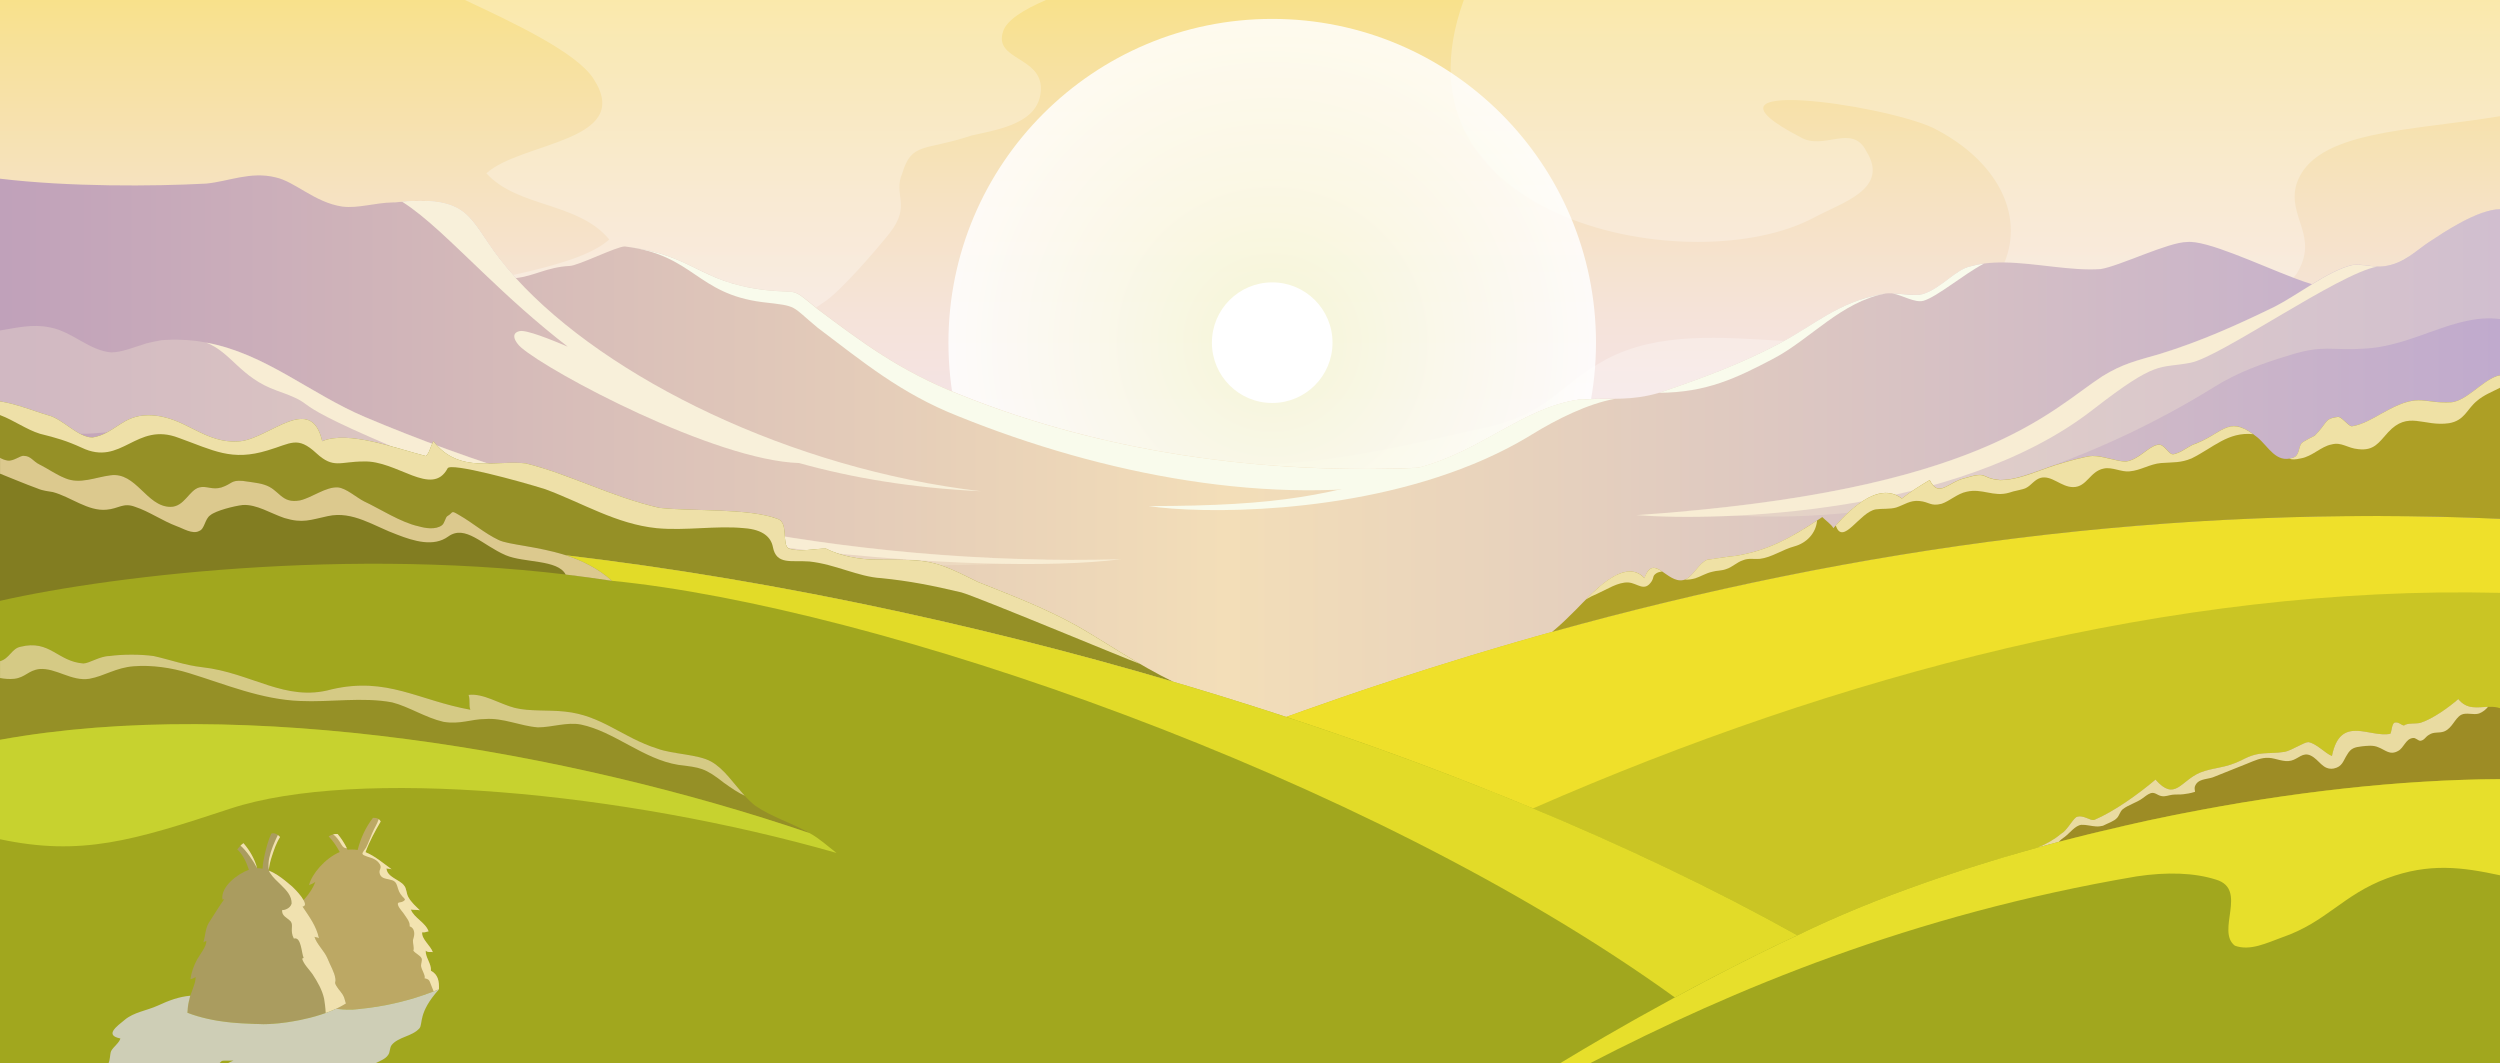 <?xml version="1.0" encoding="utf-8"?>
<!-- Generator: Adobe Illustrator 27.1.0, SVG Export Plug-In . SVG Version: 6.00 Build 0)  -->
<svg version="1.1" id="Layer_1" xmlns="http://www.w3.org/2000/svg" xmlns:xlink="http://www.w3.org/1999/xlink" x="0px" y="0px"
	 viewBox="0 0 529 225" style="enable-background:new 0 0 529 225;" xml:space="preserve">
<style type="text/css">
	.st0{fill:url(#SVGID_1_);}
	.st1{opacity:0.28;}
	.st2{fill:#FFFFFF;}
	.st3{filter:url(#Adobe_OpacityMaskFilter);}
	.st4{filter:url(#Adobe_OpacityMaskFilter_00000111177607986917348680000005294969779291586953_);}
	
		.st5{mask:url(#SVGID_00000070104958126136723970000014164548511306220977_);fill:url(#SVGID_00000080177650976209254160000001514760866073826486_);}
	.st6{opacity:0.84;fill:url(#SVGID_00000128449662917241607600000004694430099969601433_);}
	.st7{fill:url(#SVGID_00000084532422002406870840000018055651975745384849_);}
	.st8{fill:#F9FBEC;}
	.st9{opacity:0.3;fill:#F8EDD4;}
	.st10{fill:#F8F0DA;}
	.st11{fill:#F8EDD4;}
	.st12{fill:#CAC524;}
	.st13{fill:#EFE02A;}
	.st14{fill:#AD9F25;}
	.st15{opacity:0.86;}
	.st16{fill:#F9EBBA;}
	.st17{fill:#A1A71E;}
	.st18{fill:#959026;}
	.st19{fill:#827D21;}
	.st20{opacity:0.74;fill:#F9ED2C;}
	.st21{opacity:0.88;}
	.st22{opacity:0.75;fill:#F9E3B2;}
	.st23{opacity:0.64;}
	.st24{fill:#C7D22F;}
	.st25{fill:#9D8C25;}
	.st26{opacity:0.83;}
	.st27{fill:#E7DF2B;}
	.st28{fill:#BCA864;}
	.st29{fill:#AA9C5F;}
	.st30{opacity:0.92;}
	.st31{fill:#D1D1C3;}
</style>
<g>
	<linearGradient id="SVGID_1_" gradientUnits="userSpaceOnUse" x1="264.5" y1="225" x2="264.5" y2="0">
		<stop  offset="0.509" style="stop-color:#F4E3EC"/>
		<stop  offset="0.598" style="stop-color:#F4E3E7"/>
		<stop  offset="0.704" style="stop-color:#F5E3D9"/>
		<stop  offset="0.817" style="stop-color:#F6E2C1"/>
		<stop  offset="0.936" style="stop-color:#F7E1A0"/>
		<stop  offset="1" style="stop-color:#F8E18B"/>
	</linearGradient>
	<rect class="st0" width="529" height="225"/>
	<g class="st1">
		<path class="st2" d="M529,0v24.58c-18.72,3.17-39.41,2.89-43.08,14.42c-2,7,5,11,0,19c-0.21,0.26-0.42,0.52-0.64,0.77
			c-7.04,8.01-21.55,9.38-29.53,16.45c-0.01,0-0.01,0.01-0.01,0.01c-0.02,0.02-0.04,0.04-0.07,0.06c-0.26,0.23-0.51,0.47-0.75,0.71
			c-1.26,1.44-2.06,2.74-2.63,3.95c-2.6,5.52-0.24,8.95-13.37,13.05c-3.2,0.91-6.4,1.57-9.59,2.04c-4.46,0.67-8.9,0.99-13.29,1.18
			c-0.05,0-0.11,0.01-0.16,0.01c-6.13,0.28-12.14,0.32-17.96,0.77c-31,1-80,12-100,34h8c-6.17,3.56-12.63,6.67-19.23,9.56
			c-0.34,0.15-0.69,0.3-1.04,0.45c-0.39,0.17-0.77,0.33-1.16,0.5h-0.01c-0.75,0.32-1.49,0.64-2.24,0.95v0.01
			c-1.33,0.55-2.66,1.1-4,1.65h-0.01c-1.25,0.51-2.5,1.02-3.75,1.52h-0.01c-0.25,0.1-0.49,0.2-0.74,0.3h-0.01
			c-2.9,1.16-5.8,2.3-8.71,3.45c-11.18,4.41-22.38,8.89-32.98,14.45c-0.56,0.29-1.12,0.59-1.68,0.89c-0.27,0.14-0.55,0.29-0.81,0.44
			c-2.24,1.22-4.45,2.49-6.62,3.83c-0.07,0.04-0.14,0.09-0.21,0.13c-0.01,0.01-0.01,0.01-0.02,0.01c-0.04,0.03-0.08,0.05-0.12,0.08
			c-3.39,2.11-6.77,4.2-10.16,6.25c-1.98,1.21-3.97,2.4-5.95,3.58c-0.35,0.21-0.7,0.42-1.05,0.62l-0.01,0.01
			c-0.07,0.04-0.14,0.08-0.21,0.12c-0.13,0.08-0.25,0.16-0.38,0.23c-0.28,0.17-0.56,0.33-0.84,0.5c-2.08,1.23-4.17,2.45-6.25,3.66
			c0,0.01-0.01,0.01-0.01,0.01c-0.55,0.32-1.1,0.63-1.64,0.96c-1.44,0.82-2.87,1.65-4.31,2.47c-0.57,0.32-1.13,0.64-1.7,0.96
			c-0.28,0.16-0.56,0.32-0.84,0.47v0.01c-0.35,0.2-0.7,0.39-1.06,0.59c-0.16,0.1-0.32,0.19-0.49,0.28
			c-0.49,0.28-0.98,0.55-1.47,0.83c-0.75,0.42-1.51,0.84-2.27,1.26c-0.55,0.31-1.09,0.61-1.64,0.91c-0.58,0.32-1.16,0.64-1.74,0.96
			c-3.46,1.91-6.92,3.78-10.39,5.62c-2.38,1.27-4.76,2.53-7.15,3.77c-2.74,1.42-5.48,2.82-8.23,4.22c-2.27,1.14-4.54,2.27-6.81,3.39
			c-0.01,0.01-0.02,0.01-0.03,0.01c-9.91,4.9-19.93,9.59-30.09,14.09H0v-36.77c25.34-5.47,50.8-10.52,76.92-16.23
			c4.57-0.87,9.19-1.79,13.82-2.78c16.66-3.54,33.53-7.96,49.18-14.22c10-4,20-13,29-16c13.96-3.72,31.37-1.38,47.42-3.45
			c1.2-0.16,2.4-0.34,3.58-0.55c5.42-0.96,9.01-1.61,11.52-2.51c0.59-0.21,1.12-0.43,1.6-0.68c0.58-0.3,1.08-0.62,1.53-0.99
			c2.55-2.1,3.29-5.6,5.35-12.82c1.28-4.69,2.38-8.2,3.56-10.84c0.01-0.02,0.01-0.04,0.03-0.06c1.3-2.92,2.72-4.76,4.59-5.95
			c3.72-2.38,9.26-2.18,19.45-2.79h0.01c0.01,0.01,0.02,0.01,0.03,0c0.01,0.01,0.01,0.01,0.02,0c1.64-0.09,3.41-0.21,5.31-0.36
			c13-1,26-4,39-7c16-3,17-9,28-15c11.15-5.84,24.28-4.63,37.59-3.86h0.03c1.1,0.06,2.2,0.12,3.3,0.18
			c10.65,0.51,21.32,0.35,31.08-4.32c6.29-3.46,10.3-7.81,12.22-12.46c4.21-10.13-1.51-21.68-15.22-28.54c-11-5-53-11-28,2
			c5,3,11-3,14,3c5,8-5.09,10.82-11,14c-25.47,13.71-91.22,0.88-74.18-46H529z"/>
		<path class="st2" d="M220.25,18.67c0,7.33-8.66,8.66-14.66,10c-10,3.33-12.67,1.33-14.67,8c-2,4.66,2,6.66-2.67,12.66
			c-2.66,3.34-10.66,12.67-14,14.67c-12.66,9.33-38,8-52.66,11.33c-8,2-23.34,2.67-28,10.67c2,0.67,4.66,4.67,6,5.33
			c-22.67,12.67-56,11.34-80.67,18c-6.47,1.99-12.74,4.19-18.92,6.44V94.69c5.42-1.09,10.83-2.28,16.25-3.36
			c9.34-2,26.67-3.33,34-11.33C38.92,69.33,80.92,65.33,86.92,63.33c11.33-4,34.67-6,42-12.66c-6.67-8-19.33-6.67-26-14
			c7.33-6.67,31.33-6.67,22.67-20C121.97,10.98,107.92,4.49,98.38,0h122.95c-4.72,2.02-8.37,4.3-9.08,6.67
			C210.25,12.67,220.25,12,220.25,18.67z"/>
	</g>
	<g>
		<defs>
			<filter id="Adobe_OpacityMaskFilter" filterUnits="userSpaceOnUse" x="200.69" y="4" width="137.02" height="137.02">
				<feColorMatrix  type="matrix" values="1 0 0 0 0  0 1 0 0 0  0 0 1 0 0  0 0 0 1 0"/>
			</filter>
		</defs>
		
			<mask maskUnits="userSpaceOnUse" x="200.69" y="4" width="137.02" height="137.02" id="SVGID_00000005982603230749207670000000914395764428480188_">
			<g class="st3">
				<defs>
					
						<filter id="Adobe_OpacityMaskFilter_00000098180011151803232610000007240151841467302331_" filterUnits="userSpaceOnUse" x="200.69" y="4" width="137.02" height="137.02">
						<feFlood  style="flood-color:white;flood-opacity:1" result="back"/>
						<feBlend  in="SourceGraphic" in2="back" mode="normal"/>
					</filter>
				</defs>
				
					<mask maskUnits="userSpaceOnUse" x="200.69" y="4" width="137.02" height="137.02" id="SVGID_00000005982603230749207670000000914395764428480188_">
					<g style="filter:url(#Adobe_OpacityMaskFilter_00000098180011151803232610000007240151841467302331_);">
					</g>
				</mask>
				
					<radialGradient id="SVGID_00000155106218997403428880000003310525958472671159_" cx="269.2" cy="72.51" r="68.51" gradientUnits="userSpaceOnUse">
					<stop  offset="0" style="stop-color:#FFFFFF"/>
					<stop  offset="0.105" style="stop-color:#CECECE"/>
					<stop  offset="0.236" style="stop-color:#989898"/>
					<stop  offset="0.368" style="stop-color:#6A6A6A"/>
					<stop  offset="0.5" style="stop-color:#434343"/>
					<stop  offset="0.629" style="stop-color:#262626"/>
					<stop  offset="0.757" style="stop-color:#111111"/>
					<stop  offset="0.881" style="stop-color:#040404"/>
					<stop  offset="1" style="stop-color:#000000"/>
				</radialGradient>
				
					<path style="mask:url(#SVGID_00000005982603230749207670000000914395764428480188_);fill:url(#SVGID_00000155106218997403428880000003310525958472671159_);" d="
					M337.71,72.51c0,37.84-30.67,68.51-68.51,68.51c-37.84,0-68.51-30.67-68.51-68.51C200.69,34.67,231.36,4,269.2,4
					C307.04,4,337.71,34.67,337.71,72.51z"/>
			</g>
		</mask>
		
			<radialGradient id="SVGID_00000050636025430339948310000016185437834238668186_" cx="269.2" cy="72.51" r="68.51" gradientUnits="userSpaceOnUse">
			<stop  offset="0" style="stop-color:#F6F9D5"/>
			<stop  offset="0.52" style="stop-color:#FBFCED"/>
			<stop  offset="1" style="stop-color:#FFFFFF"/>
		</radialGradient>
		<path style="opacity:0.84;fill:url(#SVGID_00000050636025430339948310000016185437834238668186_);" d="M337.71,72.51
			c0,37.84-30.67,68.51-68.51,68.51c-37.84,0-68.51-30.67-68.51-68.51C200.69,34.67,231.36,4,269.2,4
			C307.04,4,337.71,34.67,337.71,72.51z"/>
		<path class="st2" d="M281.96,72.51c0,7.05-5.71,12.76-12.76,12.76c-7.05,0-12.76-5.71-12.76-12.76c0-7.05,5.71-12.76,12.76-12.76
			C276.25,59.75,281.96,65.46,281.96,72.51z"/>
	</g>
	<g>
		
			<linearGradient id="SVGID_00000069369931515499801250000008660914001639575729_" gradientUnits="userSpaceOnUse" x1="0" y1="131.057" x2="529" y2="131.057">
			<stop  offset="0" style="stop-color:#C0A1BA"/>
			<stop  offset="0.491" style="stop-color:#F3DEB8"/>
			<stop  offset="1" style="stop-color:#C0AACD"/>
		</linearGradient>
		<path style="fill:url(#SVGID_00000069369931515499801250000008660914001639575729_);" d="M529,44.26V225H0V37.81
			c14.73,1.76,32.36,1.63,43.61,1.04c4.7-0.44,9.41-2.64,14.7-1.32c4.11,0.88,8.23,5.29,14.1,6.18c3.42,0.43,6.84-0.81,10.79-0.88
			c0.04,0,0.07-0.01,0.11-0.01h0.23c0.27-0.03,0.54-0.05,0.8-0.07c0.04-0.01,0.07-0.01,0.11-0.01c0.46-0.04,0.91-0.08,1.34-0.11
			c0.76-0.06,1.47-0.1,2.15-0.11c0.37-0.01,0.73-0.01,1.08-0.01c0.69,0,1.34,0.02,1.94,0.06c0.52,0.04,1.02,0.09,1.48,0.16
			c0.1,0.01,0.2,0.03,0.3,0.04c0.26,0.04,0.51,0.08,0.75,0.13c0.26,0.05,0.5,0.11,0.74,0.17c0.22,0.05,0.44,0.11,0.64,0.18
			c0.02,0.01,0.03,0.01,0.05,0.02c0.46,0.15,0.89,0.32,1.3,0.5c0.31,0.15,0.61,0.31,0.9,0.49c0.17,0.1,0.34,0.21,0.5,0.32
			c0.16,0.11,0.31,0.22,0.46,0.34c0.06,0.03,0.11,0.07,0.16,0.11c0.11,0.09,0.22,0.18,0.32,0.28c0.12,0.11,0.25,0.21,0.37,0.33
			c0.12,0.11,0.24,0.22,0.35,0.34c0.24,0.24,0.47,0.5,0.69,0.76c0.15,0.18,0.3,0.36,0.44,0.55c1.01,1.28,1.97,2.8,3.14,4.52
			c0.21,0.31,0.43,0.62,0.66,0.95c0.83,1.17,1.77,2.43,2.9,3.76c0.43,0.52,0.87,1.02,1.33,1.53c0.04,0.05,0.08,0.09,0.13,0.14
			c0.19,0.22,0.39,0.43,0.59,0.65c3.83-0.4,6.57-2.31,11.33-2.56c1.76,0,9.86-4.08,11.7-4.13c0.46,0.05,0.9,0.11,1.34,0.18
			c0.43,0.06,0.85,0.13,1.26,0.19c0.92,0.16,1.77,0.33,2.58,0.52c0.36,0.09,0.7,0.17,1.04,0.26c0.42,0.11,0.83,0.22,1.23,0.34
			c0.32,0.09,0.63,0.18,0.93,0.29c1.06,0.35,2.02,0.72,2.93,1.11c0.26,0.11,0.52,0.22,0.77,0.33c0.5,0.23,0.99,0.45,1.47,0.68
			c1.64,0.77,3.18,1.57,4.89,2.33c0.26,0.11,0.53,0.23,0.8,0.34c0.24,0.1,0.49,0.2,0.74,0.3c0.19,0.07,0.38,0.14,0.57,0.22
			c0.57,0.22,1.17,0.42,1.81,0.61c0.57,0.17,1.16,0.34,1.78,0.5c0.31,0.07,0.63,0.15,0.95,0.23c0.37,0.08,0.75,0.16,1.14,0.24
			c0.39,0.08,0.79,0.15,1.2,0.22c0.28,0.04,0.56,0.09,0.85,0.13c0.09,0.02,0.17,0.03,0.26,0.04c0.32,0.05,0.65,0.1,0.99,0.14
			c0.22,0.03,0.44,0.05,0.65,0.07c0.2,0.02,0.4,0.04,0.59,0.06c0.44,0.04,0.83,0.07,1.19,0.09c0.34,0.03,0.65,0.05,0.93,0.06
			c0.26,0.01,0.49,0.02,0.7,0.03c0.21,0,0.4,0.01,0.57,0.02c0.08,0,0.16,0,0.23,0.01c0.47,0.02,0.84,0.05,1.17,0.11
			c1.2,0.21,1.97,0.87,4.88,3.28c0.09,0.08,0.19,0.16,0.29,0.24c9.41,7.06,17.64,13.24,29.98,18.09c0.98,0.4,1.97,0.78,2.95,1.17
			c1.98,0.76,3.97,1.49,5.97,2.19c1,0.35,2,0.69,3.01,1.03c1.01,0.33,2.02,0.66,3.03,0.98c2.03,0.63,4.06,1.24,6.11,1.82
			c1.03,0.29,2.05,0.57,3.08,0.84c1.18,0.31,2.36,0.62,3.54,0.91c1.05,0.26,2.1,0.51,3.16,0.76c0.1,0.03,0.2,0.05,0.29,0.07
			c0.96,0.22,1.92,0.43,2.88,0.64c1.19,0.26,2.38,0.51,3.58,0.75c1.2,0.24,2.4,0.47,3.6,0.69c0.81,0.15,1.61,0.29,2.41,0.43
			c1.07,0.18,2.15,0.36,3.22,0.53c1.08,0.17,2.15,0.33,3.23,0.49c0.59,0.09,1.18,0.17,1.78,0.25c0.6,0.08,1.2,0.16,1.79,0.24
			c1.48,0.19,2.96,0.37,4.45,0.53c0.6,0.07,1.2,0.13,1.8,0.19c0.42,0.05,0.85,0.09,1.29,0.13c0.82,0.09,1.65,0.16,2.48,0.23
			c0.33,0.03,0.66,0.06,1,0.08h0.01c0.01,0.01,0.02,0.01,0.03,0c0.01,0.01,0.01,0.01,0.02,0c0.87,0.07,1.75,0.14,2.62,0.21
			c0.88,0.06,1.75,0.12,2.63,0.17c0.87,0.06,1.75,0.11,2.62,0.15c1.27,0.07,2.54,0.13,3.81,0.17c0.63,0.02,1.27,0.04,1.91,0.06
			c1.39,0.05,2.79,0.07,4.18,0.09c0.37,0.01,0.74,0.01,1.11,0.01c2.1,0.02,4.21,0.01,6.31-0.03c0.6,0,1.19-0.01,1.79-0.03
			c1.86-0.04,3.71-0.1,5.56-0.18h0.04c0,0,0.01,0,0.01-0.01c13.33-3.53,22.02-12.62,33.77-14.39c0.7-0.06,1.38-0.1,2.03-0.13
			c5.04-0.22,9.27,0.39,15.05-1.33c0.31-0.09,0.63-0.19,0.95-0.3c8.61-2.94,16.45-5.88,24.29-10c0.43-0.22,0.84-0.45,1.25-0.68
			c4.59-2.54,8.18-5.24,12.53-7.29c0.31-0.15,0.63-0.29,0.95-0.43c0.32-0.14,0.64-0.27,0.97-0.4c0.38-0.15,0.76-0.29,1.15-0.43
			c0.39-0.14,0.79-0.27,1.2-0.4c0.24-0.08,0.49-0.15,0.74-0.22c0.25-0.07,0.5-0.14,0.75-0.21c0.55-0.15,1.12-0.28,1.7-0.39
			c0.23-0.05,0.46-0.1,0.7-0.14c0.13-0.03,0.25-0.06,0.39-0.08c0.11-0.02,0.23-0.03,0.35-0.04c0.01,0,0.01,0,0.02-0.01
			c0.44-0.05,0.91-0.05,1.4-0.02c0.24,0.01,0.48,0.02,0.73,0.04c0.25,0.01,0.5,0.03,0.75,0.06c0.25,0.02,0.5,0.04,0.76,0.06
			c0.25,0.03,0.5,0.05,0.75,0.07c0.3,0.03,0.6,0.05,0.89,0.06c0.29,0.02,0.58,0.03,0.86,0.03c0.46,0,0.9-0.02,1.3-0.09
			c0.15-0.02,0.29-0.05,0.43-0.08c3.91-1.17,7.05-5.29,10.18-5.88c0.25-0.07,0.5-0.14,0.76-0.21c0.26-0.06,0.52-0.12,0.78-0.17
			c0.22-0.05,0.45-0.08,0.67-0.12c0.19-0.03,0.38-0.06,0.57-0.08c1.38-0.19,2.83-0.25,4.32-0.23c6.63,0.1,14.1,1.83,20.34,1.4
			c3.91-0.59,14.38-5.73,18.3-5.73c4.1-0.44,14.98,4.7,22.5,7.56c1.46,0.56,2.79,1.04,3.92,1.36c0.01,0.01,0.01,0.01,0.02,0.01
			c2.94-1.81,5.95-3.48,8.54-4.08c1.97-0.29,4.71,0.59,6.67,0.29c4.3-0.58,6.65-3.23,9.79-5.29C517.17,49.12,524.25,44.34,529,44.26
			z"/>
		<g>
			<path class="st8" d="M109.12,58.84c-6.9,0.32-8.83-16.83-24.67-16.09c16.08-1.47,14.53,4.23,22.61,13.75
				C107.71,57.28,108.39,58.06,109.12,58.84z"/>
			<path class="st8" d="M333.93,84.58c0.71-0.06,1.4-0.11,2.07-0.13c-11.75,1.76-22.56,13.75-35.89,17.28
				c-30.95,5.73-66.89-1.35-97.25-13.62c-12.34-4.85-20.4-11.67-29.8-18.73c-5.88-4.85-4.02-4.56-11.66-5.44
				c-14.11-1.77-14.52-10.02-29.21-11.79c14.69,1.76,15.42,7.44,29.53,9.2c7.64,0.88,5.29-0.88,11.17,3.97
				c9.4,7.06,17.63,13.23,29.98,18.09c30.36,12.27,64.08,17.02,97.29,15.57c0,0,0.01,0,0.01-0.01
				C313.49,95.44,322.18,86.35,333.93,84.58z"/>
			<path class="st8" d="M398.19,62.23c0.25-0.06,0.52-0.11,0.8-0.13c-0.01,0.01-0.01,0.01-0.02,0.01
				c-9.4,1.76-15.88,9.66-23.71,13.78c-7.84,4.11-14.11,7.17-24.24,7.23c0.32-0.1,0.62-0.19,0.94-0.3c8.62-2.94,16.46-5.88,24.3-10
				C384.08,68.7,388.79,64,398.19,62.23z"/>
			<path class="st8" d="M417,56.35c0.91-0.27,1.85-0.46,2.82-0.58c-4.34,2.28-9.83,6.98-12.82,7.88c-1.9,0.48-4.46-1.22-6.61-1.56
				c2.16,0.07,4.71,0.58,6.43,0.15C410.73,61.06,413.87,56.94,417,56.35z"/>
			<path class="st8" d="M83.54,42.82c-0.12,0-0.22,0-0.34,0.01c0.42-0.04,0.83-0.08,1.25-0.09C84.15,42.76,83.85,42.79,83.54,42.82z
				"/>
		</g>
		<path class="st9" d="M529,44.24v23.27c-9.59-1.27-18.41,5.92-29.06,6.27c-6.47,0.44-8.23-0.88-15.28,1.32
			c-5.88,1.76-11.22,3.72-15.87,6.62c-31.99,19.88-68.56,29.17-101.83,27.37c-0.01,0-0.01,0-0.02,0c-3.49-0.19-6.94-0.5-10.34-0.94
			c63.99-5.8,77.7-21.73,88.27-28.57c4.32-2.65,7.05-3.24,12.14-4.71c8.63-2.65,16.46-6.18,24.3-10c2.3-1.16,5.08-3.01,7.91-4.74
			c2.94-1.82,5.95-3.48,8.55-4.08c1.52-0.23,3.5,0.26,5.23,0.34c0.5,0.03,0.99,0.03,1.44-0.04c4.3-0.58,6.65-3.23,9.79-5.29
			C517.17,49.1,524.25,44.32,529,44.24z"/>
		<path class="st9" d="M221.58,118.38c-2.95,0.4-6.24,0.69-9.77,0.87c-14.34,0.81-32.46,0.12-46.95-1.07
			c-5.44-0.44-10.38-0.94-14.4-1.47c-0.01,0-0.02,0-0.02,0c-0.76-0.1-1.49-0.2-2.19-0.3c-6.7-0.91-13.41-1.81-20.13-2.76
			c-12.54-1.76-25.09-3.64-37.64-5.89c-0.34-0.05-0.67-0.11-1.01-0.18c-15.28-2.65-26.64-9.4-40.75-13.52
			c-10.58-3.24-17.63-3.24-29-2.36c-7.84,0.59-8.23-1.76-14.49-4.11C3.67,87.13,1.87,86.94,0,86.94V69.93
			c3.28-0.5,6.71-1.45,10.58-0.65c4.7,0.88,8.23,4.85,12.93,5.29c2.29,0,4.82-1.11,7.44-1.9c0.04-0.01,0.06-0.02,0.09-0.03
			c1.12-0.27,2.14-0.48,3.1-0.65c0.05,0,0.08-0.01,0.12-0.02c0.33-0.03,0.67-0.05,1-0.05c2.96-0.15,5.73,0.06,8.37,0.55
			c12.52,2.3,21.88,10.79,33.66,15.77C118.61,105.71,168.77,117.61,221.58,118.38z"/>
		<g>
			<path class="st10" d="M207.53,103.94c-14.53-0.68-27.25-2.83-38.44-5.96c-17.82-0.56-52.75-19.16-58.83-24.46
				c-1.25-1.09-2.35-3.02-0.29-3.46c1.41-0.3,6.5,1.74,10.17,3.3c-6.78-5.24-12.53-10.53-17.55-15.32
				c-6.91-6.56-12.45-12.17-17.48-15.34c15.45-1.27,14.02,4.4,22,13.82c0.66,0.79,1.34,1.56,2.05,2.34
				C128.47,80.08,167.4,99.25,207.53,103.94z"/>
			<path class="st8" d="M341.68,84.4c-5.7,1.03-12.28,4.31-17.47,7.5c-3.99,2.46-8.24,4.56-12.62,6.36c0,0,0,0-0.01,0
				c-26.33,10.79-57.64,10.46-68.5,8.83c28.42-0.05,37.95-2.33,57.11-8.09c0.01,0,0.01,0,0.02,0c0,0,0.01,0,0.01-0.01
				c13.33-3.53,22.02-12.63,33.77-14.39C336.74,84.35,339.2,84.43,341.68,84.4z"/>
			<path class="st11" d="M503.01,56.42c-8.07,1.4-33.11,19.1-39.5,20.34c-6.85,1.32-6.85-0.8-20.71,9.96
				c-28.68,22.3-79.15,23.64-96.54,22.28c72.9-4.93,87.5-22.19,98.62-29.38c4.31-2.65,7.05-3.24,12.14-4.71
				c8.63-2.65,16.46-6.18,24.3-10c2.3-1.16,5.08-3.01,7.91-4.74c2.94-1.82,5.95-3.48,8.55-4.08
				C499.3,55.85,501.28,56.34,503.01,56.42z"/>
			<path class="st11" d="M237.21,118.33c-29.92,3.79-103.46-3.12-141.35-18.48C55.07,83.3,70.29,86.83,58.54,82.64
				c-7.7-2.74-9.55-8.05-14.88-10.13c12.52,2.3,21.88,10.79,33.66,15.78C122.68,107.47,178.72,119.93,237.21,118.33z"/>
		</g>
	</g>
	<g>
		<path class="st12" d="M529,109.77V225H0v-55.78h227.45c0.06-0.03,0.13-0.05,0.19-0.08c0.01,0,0.01-0.01,0.02-0.01
			c3.17-1.34,6.35-2.66,9.53-3.96h0.01c0.18-0.08,0.37-0.15,0.55-0.23h0.01c0.28-0.11,0.55-0.23,0.83-0.34
			c0.62-0.26,1.24-0.51,1.87-0.76h0.01c2.58-1.05,5.17-2.08,7.76-3.1c4.16-1.65,8.33-3.25,12.51-4.83c2.3-0.86,4.6-1.72,6.91-2.57
			h0.01c0.84-0.31,1.67-0.61,2.52-0.92c0.64-0.23,1.28-0.47,1.92-0.69l0.01-0.01v-0.01c0.01,0,0.03-0.01,0.04-0.01h0.01
			c0.37-0.13,0.75-0.27,1.12-0.4c0.95-0.35,1.9-0.69,2.86-1.03c2.53-0.9,5.07-1.78,7.6-2.66c0.71-0.24,1.41-0.48,2.12-0.72h0.01
			v-0.01h0.01c0.76-0.25,1.53-0.51,2.3-0.78c0.01,0,0.01,0,0.02,0v-0.01c0.43-0.14,0.86-0.28,1.29-0.43
			c0.36-0.12,0.72-0.24,1.08-0.36h0.01c4.03-1.35,8.06-2.66,12.11-3.94c2.81-0.89,5.62-1.76,8.44-2.62
			c2.18-0.66,4.37-1.32,6.56-1.96c1.1-0.33,2.21-0.65,3.32-0.97c1.24-0.36,2.48-0.72,3.73-1.07c0.78-0.22,1.57-0.45,2.36-0.66
			c0.45-0.13,0.89-0.25,1.33-0.37l0.01-0.01c0.01,0,0.01-0.01,0.02-0.01c0.56-0.15,1.1-0.3,1.66-0.45c0.73-0.21,1.46-0.41,2.18-0.6
			c0.48-0.13,0.95-0.26,1.42-0.38c0.54-0.15,1.08-0.3,1.62-0.44c0.99-0.27,1.97-0.53,2.96-0.79c0.19-0.05,0.39-0.1,0.58-0.15
			c0.03-0.01,0.06-0.02,0.09-0.02c0.02,0,0.04-0.01,0.05-0.01c0.6-0.16,1.19-0.32,1.79-0.47c0.84-0.22,1.68-0.44,2.52-0.65
			c0.33-0.09,0.67-0.17,1-0.25c0.28-0.07,0.55-0.14,0.82-0.21c0.27-0.07,0.55-0.14,0.82-0.21c1.23-0.31,2.45-0.61,3.68-0.91
			c3.55-0.87,7.1-1.72,10.66-2.53c0.61-0.15,1.24-0.29,1.85-0.43c0.36-0.08,0.72-0.16,1.08-0.24l1.89-0.42
			c0.31-0.07,0.61-0.14,0.92-0.2c0.41-0.09,0.83-0.18,1.24-0.27c1.46-0.32,2.93-0.64,4.4-0.95c0.93-0.2,1.86-0.4,2.79-0.59
			c0.14-0.03,0.28-0.06,0.41-0.08c0.52-0.11,1.04-0.21,1.56-0.32c0.61-0.13,1.21-0.25,1.82-0.37c1.12-0.23,2.25-0.45,3.38-0.67
			c0.02,0,0.05-0.01,0.07-0.01c1.17-0.23,2.34-0.46,3.51-0.68c0.63-0.12,1.25-0.24,1.87-0.35c0.29-0.06,0.57-0.11,0.86-0.17
			c0.29-0.05,0.58-0.1,0.87-0.16c0.72-0.13,1.44-0.26,2.17-0.39c2.08-0.38,4.17-0.75,6.26-1.1c0.51-0.09,1.02-0.17,1.53-0.26
			c0.17-0.03,0.35-0.06,0.52-0.09c0.54-0.09,1.08-0.18,1.62-0.27c0.77-0.13,1.54-0.26,2.31-0.38h0.03c0,0,0,0,0.01,0
			c0.11-0.02,0.22-0.04,0.33-0.06c1.08-0.17,2.16-0.34,3.24-0.51c0.61-0.1,1.23-0.19,1.84-0.28c7.22-1.11,14.47-2.09,21.74-2.94
			c0.93-0.11,1.86-0.22,2.79-0.33c0.89-0.1,1.79-0.2,2.68-0.29c1.22-0.14,2.44-0.27,3.65-0.39c0.21-0.02,0.43-0.05,0.64-0.07
			c0.4-0.04,0.79-0.08,1.18-0.11l0.51-0.06c0.99-0.09,1.99-0.19,2.98-0.28c0.36-0.04,0.73-0.07,1.1-0.1
			c0.49-0.05,0.98-0.09,1.48-0.14c2.78-0.25,5.57-0.48,8.37-0.69c0.99-0.08,1.98-0.15,2.97-0.22c0.02-0.01,0.05-0.01,0.07-0.01
			c0.09-0.01,0.19-0.01,0.29-0.02c0.81-0.06,1.61-0.12,2.42-0.17c0.8-0.05,1.59-0.11,2.39-0.16c0.89-0.05,1.78-0.11,2.67-0.16
			c0.88-0.05,1.76-0.1,2.64-0.15c1.12-0.06,2.25-0.12,3.37-0.17c0.6-0.03,1.19-0.06,1.79-0.08c0.63-0.04,1.27-0.06,1.91-0.09
			c1.23-0.05,2.46-0.1,3.7-0.15c1.05-0.04,2.09-0.07,3.14-0.11c0.78-0.02,1.57-0.04,2.35-0.06c0.27-0.01,0.54-0.02,0.8-0.03
			c0.86-0.02,1.72-0.04,2.58-0.06c0.68-0.02,1.36-0.03,2.04-0.04c0.18,0,0.37,0,0.56-0.01c0.58-0.01,1.17-0.02,1.76-0.03
			c1.53-0.02,3.06-0.04,4.58-0.05c1.48-0.01,2.96-0.02,4.44-0.02c0.54,0,1.09,0,1.64,0.01c0.38,0.01,0.76,0.01,1.14,0.02
			c0.08-0.01,0.16-0.01,0.24,0c0.92-0.01,1.85,0,2.79,0.02c0.98,0.01,1.97,0.02,2.96,0.04c0,0,0.01-0.02,0.02,0
			c0.02-0.02,0.04-0.02,0.07,0c0.09-0.01,0.19-0.01,0.29,0h0.28c0.01,0,0.02,0,0.03,0.01c0.01-0.02,0.02-0.02,0.03,0l0.01-0.01
			c0.01,0,0.03,0,0.05,0.01c0.01-0.01,0.03-0.01,0.06,0c0.05-0.01,0.11-0.01,0.17,0c0,0,0.01-0.01,0.02,0c0.31,0,0.61,0,0.92,0.01
			c0.27,0.01,0.54,0.01,0.82,0.02c0-0.01,0.01-0.01,0.03,0h0.24l0.01,0.01c0.01-0.02,0.02-0.02,0.04,0c0,0,0-0.02,0.01,0
			c0.01-0.01,0.02-0.01,0.03,0c0,0,0-0.01,0.01,0c0.64,0.01,1.28,0.03,1.92,0.04c0.26,0.01,0.53,0.01,0.79,0.02
			c0.01-0.01,0.02-0.01,0.04,0c0.05-0.01,0.1-0.01,0.15,0c0.08-0.01,0.17,0,0.26,0.01c0.11-0.01,0.23-0.01,0.35,0.01
			c0.02-0.01,0.05-0.01,0.08,0c0.08-0.01,0.16-0.01,0.25,0.01c0.01-0.01,0.03-0.01,0.05,0c0.01-0.02,0.03-0.01,0.05,0
			c0-0.01,0.02,0,0.02,0c0.05-0.01,0.1-0.01,0.16,0c0.33,0,0.65,0.01,0.98,0.02c0.13,0,0.26,0.01,0.39,0.01
			c0.36,0.01,0.71,0.02,1.07,0.04c0.01-0.01,0.02-0.01,0.04,0c0.7,0.01,1.4,0.04,2.11,0.06C524.93,109.6,526.96,109.68,529,109.77z"
			/>
		<path class="st13" d="M529,109.77v15.68c-69.14-1.7-140.75,17.68-204.32,45.48c-0.1,0.04-0.2,0.08-0.29,0.13
			c-0.45,0.19-0.9,0.39-1.34,0.58c-6.61,2.91-13.13,5.92-19.55,8.99h-0.01c-0.48,0.23-0.96,0.47-1.44,0.7
			c-3.83,1.84-7.63,3.72-11.38,5.62c-0.61,0.3-1.21,0.6-1.8,0.91c-0.02,0.01-0.03,0.01-0.04,0.02c-0.59,0.3-1.17,0.59-1.75,0.89
			c-0.32,0.17-0.64,0.33-0.96,0.5c-0.45,0.22-0.89,0.45-1.33,0.68c-0.25,0.13-0.5,0.26-0.76,0.39c-0.24,0.13-0.49,0.26-0.74,0.39
			c-0.11,0.05-0.22,0.11-0.33,0.17c-0.81,0.42-1.61,0.84-2.42,1.27c-0.12,0.06-0.23,0.12-0.35,0.18c-0.5,0.26-0.99,0.53-1.49,0.79
			c-1.72,0.91-3.42,1.82-5.12,2.74c-0.7,0.38-1.4,0.76-2.09,1.14c-0.25,0.13-0.5,0.27-0.74,0.41c-0.92,0.49-1.84,1-2.75,1.5
			c-0.12,0.07-0.24,0.13-0.35,0.19c-0.32,0.18-0.63,0.35-0.94,0.53c-0.19,0.1-0.37,0.2-0.55,0.31c-1.62,0.89-3.23,1.8-4.83,2.71
			c-1.11,0.63-2.22,1.26-3.32,1.89c-3.13,1.8-6.22,3.61-9.28,5.43c-2.82,1.68-5.61,3.37-8.36,5.07c-0.01,0-0.01,0-0.01,0.01
			c-1.91,1.17-3.79,2.34-5.66,3.52c-0.04,0.02-0.08,0.05-0.12,0.08c-0.38,0.23-0.76,0.47-1.14,0.72c-0.04,0.02-0.07,0.04-0.1,0.06
			c-2.01,1.27-4,2.54-5.97,3.82c-0.89,0.58-1.77,1.15-2.65,1.73h-61.71v-55.78h64.44c0.06-0.03,0.13-0.05,0.19-0.08
			c0.01,0,0.01-0.01,0.02-0.01c3.17-1.34,6.35-2.66,9.53-3.96h0.01c0.18-0.08,0.37-0.15,0.55-0.23h0.01
			c0.28-0.11,0.55-0.23,0.83-0.34c0.62-0.26,1.24-0.51,1.87-0.76h0.01c2.58-1.05,5.17-2.08,7.76-3.1c4.16-1.65,8.33-3.25,12.51-4.83
			c2.3-0.86,4.6-1.72,6.91-2.57h0.01c0.84-0.31,1.67-0.61,2.52-0.92c0.64-0.23,1.28-0.47,1.92-0.69l0.01-0.01
			c0.02-0.01,0.03-0.01,0.04-0.02h0.01c0.37-0.13,0.75-0.27,1.12-0.4c0.95-0.34,1.89-0.68,2.84-1.01h0.01
			c2.54-0.91,5.08-1.8,7.62-2.67c0.7-0.25,1.41-0.49,2.11-0.73h0.01v-0.01h0.01c0.76-0.25,1.53-0.51,2.3-0.78c0.01,0,0.01,0,0.02,0
			h0.01c0.43-0.15,0.85-0.29,1.28-0.44c0.36-0.12,0.72-0.24,1.08-0.36h0.01c4.03-1.35,8.06-2.66,12.11-3.94
			c2.81-0.89,5.62-1.76,8.44-2.62c2.18-0.66,4.37-1.32,6.56-1.96c1.1-0.33,2.21-0.65,3.32-0.97c1.24-0.36,2.48-0.72,3.73-1.07
			c0.78-0.22,1.57-0.45,2.36-0.66c0.45-0.13,0.89-0.26,1.34-0.38c0.01,0,0.01,0,0.02-0.01c0.56-0.15,1.1-0.3,1.66-0.45
			c0.73-0.21,1.46-0.41,2.18-0.6c0.48-0.13,0.95-0.26,1.42-0.38c0.54-0.15,1.08-0.3,1.62-0.44c0.99-0.27,1.97-0.53,2.96-0.79
			c0.19-0.05,0.39-0.1,0.58-0.15c0.03-0.01,0.06-0.02,0.09-0.02c0.02,0,0.04-0.01,0.05-0.01c0.6-0.16,1.19-0.32,1.79-0.47
			c0.84-0.22,1.68-0.44,2.52-0.65c0.33-0.09,0.67-0.17,1-0.25c0.55-0.15,1.09-0.28,1.64-0.42c1.23-0.31,2.45-0.61,3.68-0.91
			c1.77-0.44,3.55-0.87,5.32-1.29c1.78-0.42,3.56-0.83,5.34-1.24c0.61-0.15,1.24-0.29,1.85-0.43c0.36-0.08,0.72-0.16,1.08-0.24
			c2.81-0.63,5.63-1.24,8.45-1.84c0.93-0.2,1.86-0.4,2.79-0.59c0.55-0.11,1.08-0.22,1.62-0.33c0.12-0.02,0.24-0.05,0.35-0.07
			c0.61-0.13,1.21-0.25,1.82-0.37c1.12-0.23,2.25-0.45,3.38-0.67c0.02,0,0.05-0.01,0.07-0.01c1.17-0.23,2.34-0.46,3.51-0.68
			c0.91-0.18,1.82-0.35,2.73-0.52c0.29-0.05,0.58-0.1,0.87-0.16c0.72-0.13,1.44-0.26,2.17-0.39l0.36-0.06
			c0.31-0.06,0.61-0.12,0.92-0.17c2.34-0.42,4.68-0.83,7.03-1.22c0.54-0.09,1.08-0.18,1.62-0.27c0.77-0.13,1.54-0.26,2.31-0.38h0.03
			c0,0,0,0,0.01,0c0.11-0.02,0.22-0.04,0.33-0.06c1.08-0.17,2.16-0.34,3.24-0.51c0.61-0.1,1.23-0.19,1.84-0.28
			c7.22-1.11,14.47-2.09,21.74-2.94c0.93-0.11,1.86-0.22,2.79-0.33c0.89-0.1,1.79-0.2,2.68-0.29c1.22-0.14,2.44-0.27,3.65-0.39
			c0.21-0.02,0.43-0.05,0.64-0.07c0.56-0.06,1.13-0.11,1.69-0.17c0.99-0.09,1.99-0.19,2.98-0.28c0.36-0.04,0.73-0.07,1.1-0.1
			c0.49-0.05,0.98-0.09,1.48-0.14c2.78-0.25,5.57-0.48,8.37-0.69c0.66-0.06,1.33-0.11,1.99-0.16c0.45-0.03,0.89-0.06,1.34-0.09
			c0.81-0.06,1.61-0.12,2.42-0.17c0.8-0.05,1.59-0.11,2.39-0.16c0.89-0.05,1.78-0.11,2.67-0.16c0.88-0.05,1.76-0.1,2.64-0.15
			c1.12-0.06,2.25-0.12,3.37-0.17c0.6-0.03,1.19-0.06,1.79-0.08c0.63-0.04,1.27-0.06,1.91-0.09c1.23-0.05,2.46-0.1,3.7-0.15
			c1.05-0.04,2.09-0.07,3.14-0.11c1.05-0.03,2.1-0.06,3.15-0.09c0.86-0.02,1.72-0.04,2.58-0.06c0.68-0.02,1.36-0.03,2.04-0.04h0.15
			c0.13,0,0.27,0,0.41-0.01c0.58-0.01,1.17-0.02,1.76-0.03c1.53-0.02,3.06-0.04,4.58-0.05c1.48-0.01,2.96-0.02,4.44-0.02
			c1.09,0,2.18,0.02,3.27,0.02c0.66,0,1.31,0.01,1.97,0.02c1.83,0.02,3.65,0.04,5.48,0.07c1.04,0.02,2.07,0.04,3.11,0.07
			c1.06,0.02,2.12,0.04,3.18,0.07c0.13,0,0.26,0.01,0.39,0.01c0.62,0.02,1.23,0.04,1.85,0.06c0.45,0.01,0.91,0.03,1.37,0.04
			C524.93,109.6,526.96,109.68,529,109.77z"/>
		<path class="st14" d="M529,79.44v30.34c-69.27-3.06-135.76,5.9-200.57,23.93c1.95-1.61,3.66-3.31,5.04-4.7
			c3.14-3.14,10.19-11.37,14.5-6.67c1.96-5.48,4.7,1.18,8.23,0.4c1.96-0.4,3.14-3.53,5.1-4.31c0.39,0,5.09-0.79,5.88-0.79
			c7.44-1.18,12.53-4.3,18.41-8.23c0.79,0.79,1.96,1.58,2.35,2.35c3.14-3.53,9.4-10.18,14.5-6.27c1.95-1.56,3.92-2.74,5.88-3.92
			c1.95,3.92,3.91,0.39,7.44-0.4c5.09-1.56,3.14,0,7.44,0.4c2.61,0,5.22-0.86,7.83-1.8c1.71-0.61,3.4-1.27,5.1-1.73
			c1.17-0.4,5.49-1.57,6.66-1.57c2.35,0,5.09,1.18,7.05,1.18c2.74-0.39,4.7-3.13,6.67-3.53c1.56-0.39,2.35,2.35,3.53,1.96
			c1.56-0.39,2.35-1.18,3.92-1.96c6.66-2.35,7.44-6.65,13.72-1.56c2.35,1.96,3.92,5.49,7.44,4.31c1.56-0.4,1.17-2.35,1.96-3.14
			c0.39-0.39,2.74-1.56,2.74-1.56c2.74-2.75,1.96-3.53,4.7-3.93c0.79-0.39,2.35,1.96,3.14,1.96c0.59-0.08,1.19-0.25,1.78-0.46
			c2.13-0.74,4.21-2.15,6.05-3.07c6.67-3.53,7.45-1.18,13.33-1.56c3.13-0.4,6.27-4.31,9.4-5.49C528.49,79.52,528.75,79.46,529,79.44
			z"/>
		<g class="st15">
			<path class="st16" d="M351.7,120.91c-0.44,0.12-0.85,0.15-1.19,0.38c-0.88,0.59-0.49,0.79-0.99,1.67c-1.56,2.45-3.03,0.39-5,0.29
				c-2.15-0.1-4.5,1.47-6.47,2.35c-0.87,0.35-1.67,0.76-2.47,1.23c3.55-3.59,8.86-8.31,12.37-4.49
				C349,119.47,350.24,119.94,351.7,120.91z"/>
			<path class="st16" d="M367.17,117.64c6.97-1.11,11.88-3.91,17.32-7.5c-0.22,2.7-2.22,4.76-4.79,5.47
				c-2.55,0.68-4.8,2.35-7.35,2.65c-1.27,0.09-2.35-0.2-3.53,0.29c-1.27,0.39-2.26,1.47-3.53,1.86c-0.98,0.39-2.06,0.29-3.03,0.59
				c-1.28,0.29-2.35,0.97-3.53,1.37c-0.76,0.2-1.51,0.35-2.19,0.27c1.75-0.67,2.89-3.47,4.74-4.21
				C361.68,118.43,366.39,117.64,367.17,117.64z"/>
			<path class="st16" d="M476.76,91.87c-5.31-0.53-8.34,2.8-13,5.12c-2.35,0.99-3.91,0.79-6.47,0.99c-2.35,0.19-4.31,1.56-6.67,1.76
				c-1.76,0.19-3.71-0.99-5.48-0.59c-2.94,0.59-3.53,3.92-6.46,3.92c-2.55,0-4.51-2.55-6.87-1.96c-1.36,0.4-1.95,1.57-3.13,2.16
				c-0.79,0.39-2.55,0.59-3.53,0.98c-3.34,0.98-5.69-0.98-9.02-0.2c-1.96,0.4-3.53,1.96-5.29,2.55c-2.35,0.59-2.55-0.39-4.7-0.59
				c-1.96-0.2-3.14,0.79-4.9,1.38c-1.37,0.39-2.94,0.19-4.3,0.39c-3.43,0.54-7.02,7.89-8.49,3.4c3.28-3.62,9.16-9.37,13.98-5.67
				c1.95-1.56,3.91-2.74,5.88-3.91c1.95,3.91,3.92,0.39,7.44-0.4c5.09-1.56,3.14,0,7.44,0.4c2.61,0,5.22-0.86,7.83-1.8
				c1.7-0.61,3.4-1.27,5.1-1.73c1.17-0.4,5.49-1.58,6.67-1.58c2.35,0,5.09,1.18,7.05,1.18c2.74-0.39,4.7-3.13,6.67-3.53
				c1.56-0.39,2.35,2.35,3.53,1.96c1.56-0.39,2.35-1.18,3.91-1.96C470.28,91.9,471.3,87.91,476.76,91.87z"/>
			<path class="st16" d="M529,79.44v2.61c-1.66,0.87-3.4,1.5-4.9,2.8c-2.15,1.76-2.54,4.11-5.88,4.7
				c-5.48,0.79-8.62-2.74-12.93,1.96c-1.95,2.15-2.94,3.92-6.27,3.53c-2.35-0.2-3.53-1.58-5.68-0.99c-2.16,0.4-4.11,2.55-6.46,2.94
				c-1.21,0.28-1.93,0.28-2.46,0.07c0.22-0.04,0.45-0.1,0.69-0.18c1.56-0.4,1.18-2.35,1.96-3.14c0.39-0.39,2.74-1.56,2.74-1.56
				c2.74-2.75,1.96-3.53,4.7-3.93c0.79-0.39,2.35,1.96,3.14,1.96c0.59-0.08,1.19-0.25,1.77-0.46c2.13-0.74,4.21-2.15,6.05-3.07
				c6.67-3.53,7.45-1.18,13.33-1.56c3.13-0.4,6.27-4.32,9.4-5.49C528.5,79.52,528.75,79.46,529,79.44z"/>
		</g>
	</g>
	<path class="st17" d="M529,164.87V225H0V117.1c60.49-9.23,140.08-0.75,216.34,18.45c2.16,0.54,4.32,1.09,6.48,1.65v0.01
		c0.37,0.09,0.74,0.18,1.11,0.28c2.51,0.66,5.01,1.33,7.51,2.01c1.72,0.46,3.43,0.93,5.13,1.41c0.33,0.09,0.66,0.18,0.98,0.27
		c9.25,2.59,18.42,5.33,27.46,8.21c1.56,0.5,3.11,0.99,4.66,1.5c0.82,0.27,1.64,0.53,2.46,0.8c0.01,0.01,0.01,0.01,0.02,0.01h0.01
		c0.76,0.25,1.51,0.5,2.26,0.75c6.41,2.13,12.75,4.33,19,6.59c1.17,0.42,2.34,0.85,3.51,1.28h0.01c1.29,0.48,2.58,0.95,3.86,1.43
		c0.04,0.02,0.08,0.03,0.11,0.04c0.93,0.35,1.85,0.7,2.77,1.05c0.62,0.23,1.23,0.46,1.84,0.7h0.02c4.38,1.68,8.71,3.38,12.99,5.12
		c1.97,0.79,3.92,1.59,5.86,2.4c0.2,0.08,0.4,0.17,0.6,0.25c19.9,8.3,38.54,17.23,55.34,26.61c8.01-3.92,17.19-7.7,27.19-11.2
		c0.92-0.33,1.85-0.65,2.78-0.96c0.51-0.18,1.03-0.36,1.55-0.52c2.19-0.74,4.41-1.47,6.67-2.17c0.75-0.23,1.5-0.47,2.26-0.7
		c2.23-0.68,4.49-1.35,6.77-2.01c0.82-0.24,1.65-0.47,2.49-0.7c0.36-0.1,0.72-0.2,1.09-0.3h0.01c0.15-0.04,0.3-0.09,0.45-0.13
		c0.27-0.08,0.53-0.15,0.8-0.22c0.22-0.06,0.44-0.12,0.66-0.17c0.2-0.06,0.4-0.11,0.6-0.17c0.13-0.03,0.26-0.06,0.39-0.1l0.01-0.01
		c0.18-0.04,0.35-0.09,0.52-0.14c0.06-0.01,0.13-0.03,0.2-0.05c0.29-0.07,0.58-0.15,0.87-0.23c0.45-0.12,0.9-0.24,1.36-0.36
		c0.61-0.16,1.22-0.32,1.83-0.47c0.24-0.06,0.49-0.12,0.73-0.18c0.55-0.14,1.09-0.28,1.64-0.41c0.07-0.02,0.15-0.04,0.22-0.06
		c0.07-0.02,0.15-0.04,0.22-0.05c0.79-0.2,1.57-0.39,2.36-0.57c0.34-0.08,0.69-0.17,1.03-0.25c0.31-0.08,0.63-0.16,0.94-0.23
		c0.63-0.15,1.26-0.3,1.89-0.44c0.68-0.16,1.36-0.32,2.04-0.46c0.71-0.16,1.42-0.33,2.14-0.49c0.73-0.17,1.47-0.33,2.2-0.49
		c0.28-0.06,0.57-0.12,0.86-0.18c0.14-0.03,0.28-0.06,0.42-0.09c0.88-0.19,1.77-0.37,2.65-0.55c0.35-0.08,0.69-0.15,1.04-0.22
		c0.68-0.14,1.37-0.27,2.05-0.41c0.13-0.02,0.25-0.05,0.38-0.07c1.13-0.22,2.27-0.44,3.4-0.66c0.56-0.11,1.12-0.21,1.68-0.31
		c0.03-0.01,0.07-0.02,0.1-0.02c0.81-0.15,1.61-0.3,2.42-0.44c0.84-0.15,1.68-0.3,2.52-0.44c0.64-0.12,1.28-0.23,1.92-0.33
		c0.23-0.04,0.46-0.08,0.7-0.12c0.17-0.03,0.35-0.06,0.53-0.09c0.63-0.1,1.25-0.2,1.88-0.3c0-0.01,0.01,0,0.01,0
		c0.91-0.15,1.82-0.29,2.73-0.43l0.39-0.06c0.28-0.05,0.55-0.09,0.83-0.12c0.72-0.12,1.44-0.22,2.17-0.33
		c0.04,0,0.08-0.01,0.12-0.01c0.06-0.01,0.12-0.02,0.17-0.03c0.46-0.07,0.92-0.13,1.39-0.19c0.15-0.03,0.3-0.05,0.45-0.06
		c0.37-0.06,0.74-0.11,1.11-0.16c0.1-0.02,0.21-0.03,0.32-0.04c0.24-0.04,0.48-0.07,0.71-0.1c0.08-0.01,0.17-0.02,0.26-0.03
		c1.51-0.19,3.01-0.39,4.51-0.57c0.84-0.1,1.68-0.2,2.52-0.29c0.72-0.09,1.43-0.17,2.14-0.24c0.52-0.06,1.04-0.12,1.56-0.17
		c0.15-0.02,0.29-0.03,0.44-0.04c0.37-0.04,0.75-0.08,1.12-0.11c1.6-0.16,3.19-0.31,4.78-0.44c0.68-0.06,1.36-0.12,2.04-0.17
		c0.21-0.02,0.41-0.04,0.62-0.05c0.77-0.06,1.54-0.12,2.31-0.17c0.83-0.06,1.66-0.12,2.48-0.17c0.64-0.04,1.27-0.08,1.9-0.12
		c0.19-0.01,0.38-0.02,0.57-0.03c0.94-0.05,1.88-0.1,2.81-0.14c0.35-0.02,0.69-0.03,1.03-0.05c0.35-0.01,0.7-0.03,1.05-0.04
		c0.92-0.04,1.84-0.07,2.76-0.1c0.08-0.01,0.16-0.01,0.24-0.01c0.28,0,0.57-0.01,0.85-0.02c0.96-0.02,1.91-0.04,2.86-0.06
		c0.19,0,0.38,0,0.57-0.01C527.41,164.88,528.21,164.87,529,164.87z"/>
	<g>
		<path class="st18" d="M248.28,144.28c-42.13-12.43-86.31-21.76-128.55-26.78c-43.41-5.15-84.76-5.74-119.73-0.4V84.93
			c3.66,0.57,7.42,2.15,10.19,2.94c3.14,0.79,6.27,4.7,9.4,4.7c4.7-0.78,6.27-4.7,11.76-4.7c7.84,0,11.76,6.28,19.6,5.49
			c6.27-0.79,14.88-10.19,17.23,0c5.49-2.35,15.68,1.56,21.95,3.14c0.79-0.79,0.79-1.57,1.56-3.14c5.49,7.05,13.33,3.92,19.6,4.7
			c9.4,2.35,18.02,7.05,28.21,9.4c7.05,0.79,18.81,0,25.07,2.35c2.35,0.79,0.79,5.49,2.35,6.27c2.35,0.79,5.49,0,7.84,0
			c3.14,1.58,7.05,2.35,10.97,2.35c10.98,0,11.76,0,21.16,4.7c7.84,3.14,14.11,5.49,21.16,9.4
			C233.89,135.88,240.82,140.65,248.28,144.28z"/>
		<path class="st19" d="M129.49,122.91c-50.22-7.86-105.2-1.29-129.49,4.23V96.87c0.48,0.29,1.01,0.49,1.58,0.58
			c1.36,0.2,2.74-1.18,3.53-0.98c1.36,0,1.95,1.18,3.13,1.76c1.96,0.98,3.53,2.15,5.49,2.94c3.14,1.38,6.47-0.2,9.61-0.59
			c5.48-0.79,7.64,6.67,12.73,6.67c2.94,0,3.91-3.53,6.08-4.11c1.56-0.4,2.74,0.59,4.7,0c2.35-0.79,1.95-1.58,4.5-1.38
			c1.18,0.2,3.33,0.39,4.5,0.79c3.34,0.98,3.53,4.11,7.64,3.33c2.55-0.59,5.49-2.94,8.04-2.74c1.76,0.19,3.91,2.15,5.48,2.94
			c3.34,1.56,7.84,4.5,11.57,5.29c1.36,0.39,3.53,0.78,4.89-0.2c0.59-0.39,0.79-1.76,1.18-1.96c1.38-0.78,0.59-1.36,2.55-0.19
			c2.74,1.56,5.38,3.87,8.32,5.24c2,1,8.05,1.28,14.16,3.22C123.07,118.56,126.72,120.36,129.49,122.91z"/>
		<path class="st20" d="M380.33,197.92c-5.7,2.62-14.94,7.18-25.93,13.14c-65.49-47.3-169.88-82.76-224.91-88.16
			c-2.74-2.53-6.36-4.33-9.73-5.4C210.95,128.33,311.2,159.31,380.33,197.92z"/>
		<g class="st21">
			<path class="st16" d="M241.21,140.48c-3.23-1.18-34.56-14.25-37.78-15.13c-6.18-1.47-11.03-2.42-16.9-3.01
				c-5-0.29-9.7-2.94-15.28-3.53c-3.82-0.29-6.98,0.8-7.71-3.08c-0.38-1.96-1.99-3.68-6.1-3.97c-5.88-0.59-12.34,0.59-18.51,0
				c-8.52-0.88-15.58-5.29-23.51-8.23c-5.58-1.76-20.04-5.69-20.7-4.44c-3.3,6.24-10.75-1.73-17.8-1.44c-5,0-6.32,1.62-9.99-1.76
				c-4.02-3.7-5.29-2.06-10.29-0.59c-7.64,2.35-11.46,0-18.81-2.64c-9.11-3.53-12.05,6.17-20.57,2.06
				c-3.23-1.47-5.29-2.06-8.82-2.94C5.62,90.91,2.96,88.94,0,87.83v-2.9c3.66,0.57,7.42,2.15,10.19,2.94c3.14,0.79,6.27,4.7,9.4,4.7
				c4.7-0.78,6.27-4.7,11.76-4.7c7.84,0,11.76,6.28,19.6,5.49c6.27-0.79,14.88-10.19,17.23,0c5.49-2.35,15.68,1.56,21.95,3.14
				c0.79-0.79,0.79-1.57,1.56-3.14c5.49,7.05,13.33,3.92,19.6,4.7c9.4,2.35,18.02,7.05,28.21,9.4c7.05,0.79,18.81,0,25.07,2.35
				c2.35,0.79,0.79,5.49,2.35,6.27c2.35,0.79,5.49,0,7.84,0c3.14,1.58,7.05,2.35,10.97,2.35c10.98,0,11.76,0,21.16,4.7
				c7.84,3.14,14.11,5.49,21.16,9.4C232,134.79,236.44,137.71,241.21,140.48z"/>
		</g>
		<path class="st22" d="M129.49,122.91c-3.26-0.5-6.52-0.95-9.8-1.34c-1.64-3.22-8.83-2.43-12.71-4.1
			c-4.88-2.1-8.52-6.56-12.14-3.94c-3.08,2.24-7.25,0.98-10.78-0.39c-4.89-1.76-9.4-5.1-14.69-3.93c-3.72,0.79-5.29,1.58-9.2,0.4
			c-2.94-0.99-5.88-2.94-8.82-2.75c-1.76,0.2-5.68,1.18-6.85,2.16c-1.18,0.78-1.18,2.94-2.35,3.33c-1.38,0.79-3.53-0.59-4.7-0.98
			c-3.14-1.18-5.88-3.14-8.82-4.11c-2.55-0.99-3.53,0.39-6.08,0.59c-3.92,0.39-7.64-2.75-11.37-3.73c-0.97-0.2-1.95-0.2-3.33-0.79
			c-2.66-0.96-5.24-2.08-7.84-3.1v-3.36c0.48,0.29,1.01,0.49,1.58,0.58c1.36,0.2,2.74-1.18,3.53-0.98c1.36,0,1.95,1.18,3.13,1.76
			c1.96,0.98,3.53,2.15,5.49,2.94c3.14,1.38,6.47-0.2,9.61-0.59c5.48-0.79,7.64,6.67,12.73,6.67c2.94,0,3.91-3.53,6.08-4.11
			c1.56-0.4,2.74,0.59,4.7,0c2.35-0.79,1.95-1.58,4.5-1.38c1.18,0.2,3.33,0.39,4.5,0.79c3.34,0.98,3.53,4.11,7.64,3.33
			c2.55-0.59,5.49-2.94,8.04-2.74c1.76,0.19,3.91,2.15,5.48,2.94c3.34,1.56,7.84,4.5,11.57,5.29c1.36,0.39,3.53,0.78,4.89-0.2
			c0.59-0.39,0.79-1.76,1.18-1.96c1.38-0.78,0.59-1.36,2.55-0.19c2.74,1.56,5.38,3.87,8.32,5.25c2,1,8.05,1.28,14.16,3.21
			c0.02,0.01,0.04,0.01,0.06,0.02h0.01C123.11,118.58,126.75,120.37,129.49,122.91z"/>
	</g>
	<g>
		<path class="st18" d="M171.37,176.32C120.31,158.89,51.7,147.19,0,156.53V139.9c2.01-0.56,2.47-2.68,4.31-3.05
			c6.27-1.57,7.84,3.13,13.32,3.53c1.18,0,3.53-1.57,5.49-1.57c2.74-0.39,6.67-0.39,9.4,0c3.53,0.79,6.67,1.96,10.19,2.35
			c10.58,1.18,17.63,7.45,27.43,4.7c11.75-2.74,18.42,2.35,29.39,4.31c-0.39-0.79,0-1.96-0.39-3.14c3.13-0.39,6.65,1.96,9.79,2.75
			c3.14,0.78,7.05,0.39,10.58,0.78c7.84,0.79,12.14,5.49,19.6,7.84c3.13,1.18,8.62,1.18,11.36,2.74c3.53,1.96,5.88,6.67,9.4,9.4
			c3.53,2.35,7.45,3.53,10.98,5.49C171.03,176.12,171.21,176.21,171.37,176.32z"/>
		<g class="st23">
			<path class="st16" d="M157.59,168.38c-1.41-0.64-2.81-1.6-4.38-2.72c-4.11-3.23-5-3.23-9.7-3.82
				c-7.35-1.18-13.52-7.05-20.57-8.52c-2.94-0.59-6.17,0.59-9.11,0.59c-3.82-0.29-7.35-2.06-11.17-1.76c-2.94,0-5.29,1.18-8.82,0.59
				c-3.82-0.88-7.35-3.23-10.87-4.12c-6.17-1.17-13.22,0-19.4-0.29c-8.23-0.29-15.87-3.53-23.51-5.88
				c-3.82-1.18-7.94-1.76-11.75-1.47c-3.82,0.29-6.17,2.06-9.4,2.65c-3.82,0.59-7.05-2.35-10.58-2.06
				c-2.35,0.29-2.94,1.76-5.29,2.06c-1.05,0.11-2.05,0.02-3.03-0.16v-3.56c2.01-0.57,2.47-2.68,4.31-3.05
				c6.27-1.57,7.84,3.13,13.32,3.53c1.18,0,3.53-1.57,5.49-1.57c2.74-0.39,6.67-0.39,9.4,0c3.53,0.79,6.67,1.96,10.19,2.35
				c10.58,1.18,17.63,7.45,27.43,4.7c11.75-2.74,18.42,2.35,29.39,4.31c-0.39-0.79,0-1.96-0.39-3.14c3.13-0.39,6.65,1.96,9.79,2.75
				c3.14,0.78,7.05,0.39,10.58,0.78c7.84,0.79,12.14,5.49,19.6,7.84c3.13,1.18,8.62,1.18,11.36,2.74
				C153.19,162.64,155.2,165.77,157.59,168.38z"/>
		</g>
		<path class="st24" d="M177,180.48c-45.29-12.97-101.58-18.17-128.28-9.37c-20.65,6.83-31.6,10.11-48.73,6.47v-21.04
			c51.69-9.36,120.26,2.34,171.31,19.74C173.38,177.4,175.12,179.04,177,180.48z"/>
	</g>
	<g>
		<path class="st25" d="M529,149.86v15.01c-31.45,0.17-66.8,5.91-97.86,14.5c1.82-0.75,3.55-1.71,5-2.94
			c1.17-0.59,2.35-2.94,3.23-3.53c1.47-0.59,2.94,0.88,3.82,0.59c4.11-1.76,9.11-5.29,12.93-8.52c4.11,4.7,5.29,0.29,9.4-1.47
			c2.94-1.17,5.29-0.88,8.82-2.64c3.82-2.06,5.29-1.18,9.11-1.76c1.47-0.29,4.11-2.06,5-2.06c1.76,0.29,3.53,2.35,5,2.94
			c1.76-8.82,7.93-3.82,12.34-4.7c0.29-0.29,0.29-2.06,0.88-2.35c0.88-0.29,1.47,0.59,2.06,0.59c0.59-0.59,2.65-0.29,3.53-0.59
			c2.64-0.88,5.88-3.23,7.93-5c2.35,2.94,5.29,1.17,8.23,1.76C528.61,149.74,528.81,149.8,529,149.86z"/>
		<g class="st26">
			<path class="st16" d="M526.47,149.56c-0.48,0.6-1.1,1.1-1.88,1.41c-1.17,0.39-2.74-0.29-3.82,0.29
				c-1.38,0.79-1.86,2.84-3.62,3.53c-1.08,0.39-2.16,0-3.14,0.68c-0.79,0.4-0.98,1.18-1.86,1.28c-0.5,0-0.99-0.69-1.58-0.59
				c-1.56,0.19-1.86,2.06-3.13,2.74c-1.76,0.98-2.65-0.2-4.22-0.79c-1.07-0.48-2.35-0.29-3.42-0.19c-1.58,0.19-2.35,0.39-3.14,1.76
				c-0.88,1.36-0.98,2.54-2.84,2.94c-2.35,0.39-3.03-1.87-4.89-2.75c-1.67-0.78-2.55,0.69-4.12,1.08c-1.58,0.39-3.14-0.49-4.7-0.59
				c-1.67-0.09-3.04,0.59-4.51,1.18c-2.45,0.98-4.89,1.96-7.35,2.94c-1.47,0.49-3.23,0.29-3.82,1.96c-0.09,0.34-0.02,0.73,0.04,1.11
				c-0.9,0.29-1.85,0.45-2.48,0.51c-0.79,0.11-1.56,0-2.35,0.11c-0.73,0.09-1.47,0.44-2.26,0.28c-0.88-0.14-1.36-0.87-2.25-0.63
				c-0.63,0.2-1.28,0.74-1.81,1.13c-1.28,0.93-2.94,1.33-4.17,2.3c-0.59,0.54-0.68,1.27-1.17,1.81c-0.67,0.75-1.95,1.12-3,1.67
				c-0.46,0.11-0.92,0.17-1.46,0.14c-0.98-0.05-2.1-0.39-3.08-0.34c-1.28,0.1-2.5,1.76-3.48,2.5c-0.49,0.34-0.95,0.68-1.33,1.12
				c-1.51,0.39-3.01,0.8-4.5,1.21c1.82-0.75,3.55-1.71,5-2.94c1.17-0.59,2.35-2.94,3.23-3.53c1.47-0.59,2.94,0.88,3.82,0.59
				c4.11-1.76,9.11-5.29,12.93-8.52c4.11,4.7,5.29,0.29,9.4-1.47c2.94-1.17,5.29-0.88,8.82-2.64c3.82-2.06,5.29-1.18,9.11-1.76
				c1.47-0.29,4.11-2.06,5-2.06c1.76,0.29,3.53,2.35,5,2.94c1.76-8.82,7.93-3.82,12.34-4.7c0.29-0.29,0.29-2.06,0.88-2.35
				c0.88-0.29,1.47,0.59,2.06,0.59c0.59-0.59,2.65-0.29,3.53-0.59c2.64-0.88,5.88-3.23,7.93-5
				C522.02,150.21,524.2,149.64,526.47,149.56z"/>
		</g>
		<path class="st27" d="M529,164.86v20.35c-7.94-1.71-14.99-2.69-23.9,0.64c-9.41,3.51-12.8,9.26-22.21,12.5
			c-3.23,1.17-6.76,2.94-9.99,1.76c-4.05-3.1,2.81-11.91-3.95-13.97c-4.63-1.48-10.39-1.67-16.88-0.69
			c-47.58,8.08-85.46,23.96-115.66,39.55h-6.33c3.2-1.94,6.36-3.81,9.46-5.61c1.93-1.12,3.83-2.21,5.71-3.27
			c0.25-0.14,0.5-0.28,0.75-0.42c0.26-0.15,0.52-0.3,0.78-0.44c4.93-2.77,9.63-5.31,13.95-7.58c8.19-4.31,15.03-7.66,19.6-9.76
			c8.01-3.92,17.19-7.7,27.19-11.2c0.92-0.33,1.85-0.65,2.78-0.96c0.51-0.18,1.03-0.36,1.55-0.52c2.19-0.74,4.41-1.47,6.67-2.17
			c0.75-0.23,1.5-0.47,2.26-0.7c2.23-0.69,4.49-1.36,6.77-2.01c0.82-0.24,1.65-0.47,2.49-0.7c0.36-0.11,0.73-0.21,1.09-0.31
			c0.02-0.01,0.05-0.01,0.07-0.02c0.4-0.11,0.79-0.22,1.19-0.32c0.55-0.15,1.1-0.29,1.65-0.44c0.24-0.07,0.49-0.13,0.73-0.2
			c0.29-0.07,0.58-0.15,0.87-0.23l0.01-0.01c0.45-0.12,0.9-0.24,1.35-0.35c0.61-0.16,1.22-0.32,1.83-0.47
			c0.24-0.06,0.49-0.12,0.73-0.18c0.62-0.16,1.24-0.32,1.86-0.47c0.86-0.21,1.72-0.42,2.58-0.62c1.95-0.47,3.92-0.93,5.89-1.38
			c0.71-0.16,1.43-0.33,2.14-0.49c0.73-0.17,1.47-0.33,2.2-0.49c0.28-0.06,0.57-0.12,0.86-0.18c0.14-0.03,0.28-0.06,0.42-0.09
			c1.23-0.26,2.46-0.53,3.69-0.77c0.68-0.14,1.37-0.27,2.05-0.41c0.13-0.02,0.25-0.05,0.38-0.07
			C484.17,167.7,507.5,164.97,529,164.86z"/>
	</g>
	<g>
		<g>
			<path class="st28" d="M92.88,209.33c-6.46,2.67-12.78,3.87-18.22,4.29c-4.68,0.22-14.15-1.91-19.85-3.86
				c0.41-2.06,1.45-4.42,2.69-5.68c-1.13-0.96,2.94-6,4.24-7.07c-3.4,1.87-0.64-2.82,0.26-4.01c1.66-2.1,3.76-3.71,4.72-6.41
				c-0.26,0.27-0.93,0.55-1.32,0.7c0.53-2.31,3.4-5.7,6.49-7c-0.66-1.23-1.48-2.42-2.34-3.31c0.57-0.37,1.24-0.57,1.89-0.5
				c0.76,0.91,1.55,2.09,2.1,3.33c0.28-0.04,0.56-0.06,0.83-0.05c0.46-0.01,0.9,0.02,1.31,0.1c0.62-2.44,1.65-4.75,3.24-6.81
				c0.69-0.02,1.36,0.16,1.62,0.78c-1.19,2.03-2.38,4.21-3.21,6.49c2.06,0.83,3.79,2.39,5.54,3.62c-0.28-0.12-0.82-0.09-1.1-0.2
				c0.09,1.89,2.83,2.39,3.7,3.61c0.57,0.6,0.49,1.74,0.93,2.48c0.6,1.11,1.59,1.95,2.44,2.79c-0.41-0.11-1.23-0.07-1.91-0.16
				c0.63,1.74,3.12,2.75,3.75,4.62c-0.41,0.02-0.67,0.29-1.35,0.19c-0.21,1.4,1.76,2.82,2.24,4.19c-0.55-0.1-0.94,0.17-1.51-0.31
				c-0.05,1.5,1.22,2.71,1.12,4.26C92.73,206.23,92.95,207.7,92.88,209.33z"/>
			<g class="st21">
				<path class="st16" d="M92.88,209.33c-0.38,0.15-0.74,0.3-1.12,0.45c-0.15-0.42-0.34-0.84-0.5-1.25
					c-0.45-1.04-0.27-1.27-1.45-1.54c0.36-0.41-0.72-1.95-0.72-2.67c0-0.41,0.27-1.08,0.14-1.49c-0.27-0.68-1.36-1.08-1.76-1.67
					c0.23-0.59-0.14-1.54-0.09-2.22c0.09-0.41,0.27-0.81,0.27-1.26c0.04-0.76-0.27-1.45-0.95-1.66c-0.01-0.29-0.02-0.61-0.14-0.87
					c-0.18-0.54-0.59-0.99-0.86-1.44c-0.36-0.63-1.22-1.45-1.45-2.12c-0.31-0.86,0.46-0.5,1.04-0.86c0.68-0.41,0.36-0.5-0.14-1.04
					c-0.68-0.77-0.81-1.27-1.09-2.17c-0.27-0.91-0.68-1.22-1.58-1.4c-0.95-0.23-1.98-0.27-2.17-1.45c-0.09-0.81,0.54-0.95,0.05-1.81
					c-0.36-0.59-0.86-0.95-1.49-1.22c-0.41-0.19-2.03-0.54-2.17-0.95c-0.09-0.32,0.63-1.08,0.77-1.36c0.5-1,0.86-2.08,1.31-3.07
					c0.41-1.02,1.03-1.88,1.35-2.93c0.18,0.12,0.33,0.28,0.42,0.5c-1.19,2.03-2.38,4.21-3.21,6.49c2.06,0.83,3.79,2.39,5.54,3.62
					c-0.28-0.12-0.82-0.09-1.1-0.2c0.09,1.89,2.83,2.39,3.7,3.61c0.57,0.6,0.49,1.74,0.93,2.48c0.6,1.11,1.59,1.95,2.44,2.79
					c-0.41-0.11-1.23-0.07-1.91-0.16c0.63,1.74,3.12,2.75,3.75,4.62c-0.41,0.02-0.67,0.29-1.35,0.19c-0.21,1.4,1.76,2.82,2.24,4.19
					c-0.55-0.1-0.94,0.17-1.51-0.31c-0.05,1.5,1.22,2.71,1.12,4.26C92.73,206.23,92.95,207.7,92.88,209.33z"/>
			</g>
			<g class="st21">
				<path class="st16" d="M73.4,179.49c-0.48-0.02-0.79-0.14-1.17-0.8c-0.45-0.76-0.96-1.6-1.75-2.13c0.31-0.09,0.63-0.12,0.96-0.09
					C72.14,177.31,72.86,178.37,73.4,179.49z"/>
			</g>
		</g>
		<g>
			<path class="st29" d="M73.19,212.33c-5,3.14-13.27,4.38-17.48,4.38c-4.75-0.15-10.31-0.22-16.06-2.42
				c0.03-0.82,0.13-1.65,0.32-2.5c0.24-1.42,1.5-3.71,1.42-5.05c-0.32,0.24-0.79,0.39-1.11,0.47c0.24-1.5,0.71-2.84,1.42-4.18
				c0.63-1.11,1.97-2.68,1.97-3.94c-0.08,0.08-0.47,0.16-0.63,0.32c0.47-1.66,0.39-3.16,1.42-4.57c1.02-1.58,1.97-3.15,2.99-4.57
				c-0.08,0-0.24,0.08-0.39,0.08c-0.37-2.74,3.15-5.41,5.61-6.31c-0.54-1.68-1.36-3.31-2.46-4.3c0.39-0.53,0.84-1,1.31-1.32
				c1.33,1.53,2.36,3.34,2.89,5.29c0.39-0.01,0.77,0.03,1.15,0.11c0.05-1.02,0.23-2.02,0.46-3.01c0.34-1.46,0.73-3.01,1.39-4.42
				c0.69-0.25,1.34,0.17,1.86,0.73c-0.78,1.2-1.29,2.7-1.71,4c-0.35,1.01-0.58,2.04-0.7,3.08c1.92,0.76,3.64,2.27,4.96,3.39
				c0.55,0.47,4.02,4.02,2.21,4.26c1.42,2.13,2.92,4.1,3.47,6.7c-0.31-0.24-0.63-0.16-0.95-0.32c0.47,1.58,2.05,2.92,2.76,4.58
				c0.47,1.26,1.5,2.91,1.66,4.26c0.16,0.95-0.32,0.63,0.24,1.57c0.55,0.95,1.26,1.42,1.66,2.52
				C72.97,211.54,73.08,211.94,73.19,212.33z"/>
			<g class="st21">
				<path class="st16" d="M73.19,212.34c-0.94,0.59-2,1.12-3.12,1.57c-0.36,0.15-0.72,0.28-1.09,0.42
					c-0.02,0.01-0.04,0.02-0.06,0.02c-0.03-0.6-0.08-1.19-0.15-1.73c-0.06-0.46-0.12-0.89-0.18-1.26c-0.4-1.89-1.42-3.63-2.45-5.21
					c-0.71-1.02-1.89-2.13-2.21-3.31c0.08,0,0.24-0.08,0.32-0.16c-0.47-1.03-0.49-4.55-2.07-4.08c-0.89-1.72-0.02-2.74-0.65-3.61
					c-0.71-0.79-2.04-1.2-1.8-2.46c0.16,0.16,1.69-0.2,1.98-1.33c0.04-1.61-1.05-2.79-2.26-3.95c-0.82-0.8-1.7-1.59-2.29-2.51
					c-0.06-0.09-0.12-0.19-0.17-0.28c0,0,0-0.01,0-0.01c-0.03-0.07-0.06-0.15-0.08-0.23c1.22,0.49,2.36,1.29,3.36,2.08
					c0.56,0.44,1.07,0.88,1.54,1.28c0.55,0.47,4.02,4.02,2.21,4.26c1.42,2.13,2.92,4.1,3.47,6.7c-0.31-0.24-0.63-0.16-0.95-0.32
					c0.47,1.58,2.05,2.92,2.76,4.58c0.47,1.26,1.5,2.91,1.66,4.26c0.16,0.95-0.32,0.63,0.23,1.58c0.55,0.95,1.26,1.42,1.66,2.52
					c0.07,0.24,0.14,0.49,0.21,0.74C73.11,212.04,73.15,212.19,73.19,212.34z"/>
			</g>
			<g class="st21">
				<path class="st16" d="M59.26,177.12c-0.78,1.2-1.29,2.7-1.71,4c-0.33,0.96-0.55,1.93-0.68,2.93c-0.16-0.82-0.01-2,0.1-2.49
					c0.36-1.69,1.08-3.32,1.82-4.87C58.96,176.81,59.12,176.96,59.26,177.12z"/>
			</g>
			<g class="st21">
				<path class="st16" d="M54.41,183.71c-0.81-1.57-2.36-3.82-3.52-4.77c0.2-0.2,0.41-0.38,0.63-0.52
					C52.85,179.95,53.88,181.76,54.41,183.71z"/>
			</g>
		</g>
		<g class="st30">
			<path class="st31" d="M92.89,209.34c-4.49,5.01-3.35,7.26-4.13,8.25c-1.57,1.76-4.41,1.76-5.88,3.53
				c-0.49,0.68-0.29,1.56-0.78,2.15c-0.5,0.78-1.77,1.27-2.56,1.67c-0.03,0.02-0.07,0.04-0.1,0.06H48.15
				c0.41-0.22,0.83-0.41,1.25-0.58c-0.43,0-0.87,0-1.3,0.02c-1.4,0-0.99-0.07-1.68,0.56H22.93c0.38-0.53,0.31-1.99,0.59-2.61
				c0.48-0.89,1.76-1.77,1.95-2.65c-3.42-0.68-0.78-2.55,0.88-3.91c1.96-1.67,4.7-1.97,7.05-3.05c2.34-1.08,4.45-1.87,6.88-2.09
				c0,0.01,0,0.01-0.01,0.02c-0.02,0.08-0.05,0.16-0.07,0.23c-0.09,0.31-0.16,0.59-0.21,0.85c-0.1,0.43-0.17,0.85-0.23,1.27
				c-0.05,0.42-0.08,0.83-0.1,1.24c0.72,0.28,1.44,0.52,2.15,0.73c0.71,0.21,1.42,0.39,2.12,0.55c0.35,0.08,0.7,0.15,1.05,0.22
				c0.19,0.04,0.37,0.07,0.55,0.1c0.22,0.04,0.43,0.08,0.64,0.11c0.3,0.05,0.59,0.1,0.89,0.13c0.33,0.05,0.67,0.1,1,0.13
				c0.31,0.04,0.61,0.07,0.91,0.1c0.37,0.03,0.73,0.06,1.09,0.09c0.33,0.03,0.66,0.05,0.98,0.07c0.33,0.02,0.65,0.04,0.97,0.05
				c0.61,0.03,1.2,0.06,1.79,0.08h0.19c0.59,0.02,1.17,0.04,1.74,0.06c0.13,0,0.26,0,0.4-0.01c0.13,0.01,0.27,0,0.42-0.01
				c0.15,0,0.3-0.01,0.46-0.02c0.3-0.01,0.62-0.03,0.95-0.06c0.35-0.02,0.7-0.05,1.07-0.09c0.52-0.06,1.05-0.12,1.6-0.2
				c0.03,0,0.05-0.01,0.08-0.01c0.9-0.13,1.84-0.29,2.79-0.48c1.42-0.29,2.87-0.65,4.27-1.1c0.39-0.12,0.78-0.25,1.16-0.39
				l0.01-0.01c0.02,0,0.03-0.01,0.05-0.01l0.63-0.24c0.16-0.06,0.3-0.12,0.45-0.18h0.01c0.17-0.07,0.34-0.15,0.51-0.22
				c0.07-0.03,0.14-0.07,0.21-0.1c0.08-0.04,0.17-0.07,0.25-0.11c0.01,0,0.01-0.01,0.02-0.01c0.01,0,0.01,0,0.01,0s0-0.01,0.01-0.01
				c0.01,0,0.01,0,0.01,0c0.47,0.05,0.93,0.09,1.36,0.13c0.07,0,0.13,0,0.19,0.01c0.21,0.01,0.42,0.02,0.63,0.03
				c0.26,0.01,0.51,0.01,0.76,0.01c0.22,0,0.43,0,0.63-0.01c0.34-0.03,0.68-0.06,1.02-0.09c0.69-0.06,1.4-0.14,2.12-0.24
				c0.36-0.04,0.72-0.09,1.08-0.15c0.37-0.05,0.74-0.1,1.11-0.17c1.11-0.18,2.24-0.39,3.39-0.66c0.38-0.08,0.77-0.17,1.16-0.27
				c0.38-0.09,0.77-0.19,1.16-0.3c0.3-0.07,0.59-0.15,0.89-0.24c0.88-0.25,1.77-0.52,2.67-0.83c0.4-0.13,0.8-0.27,1.2-0.42
				c0.43-0.15,0.86-0.31,1.29-0.48h0.01C92.15,209.64,92.51,209.49,92.89,209.34z"/>
		</g>
	</g>
</g>
</svg>
